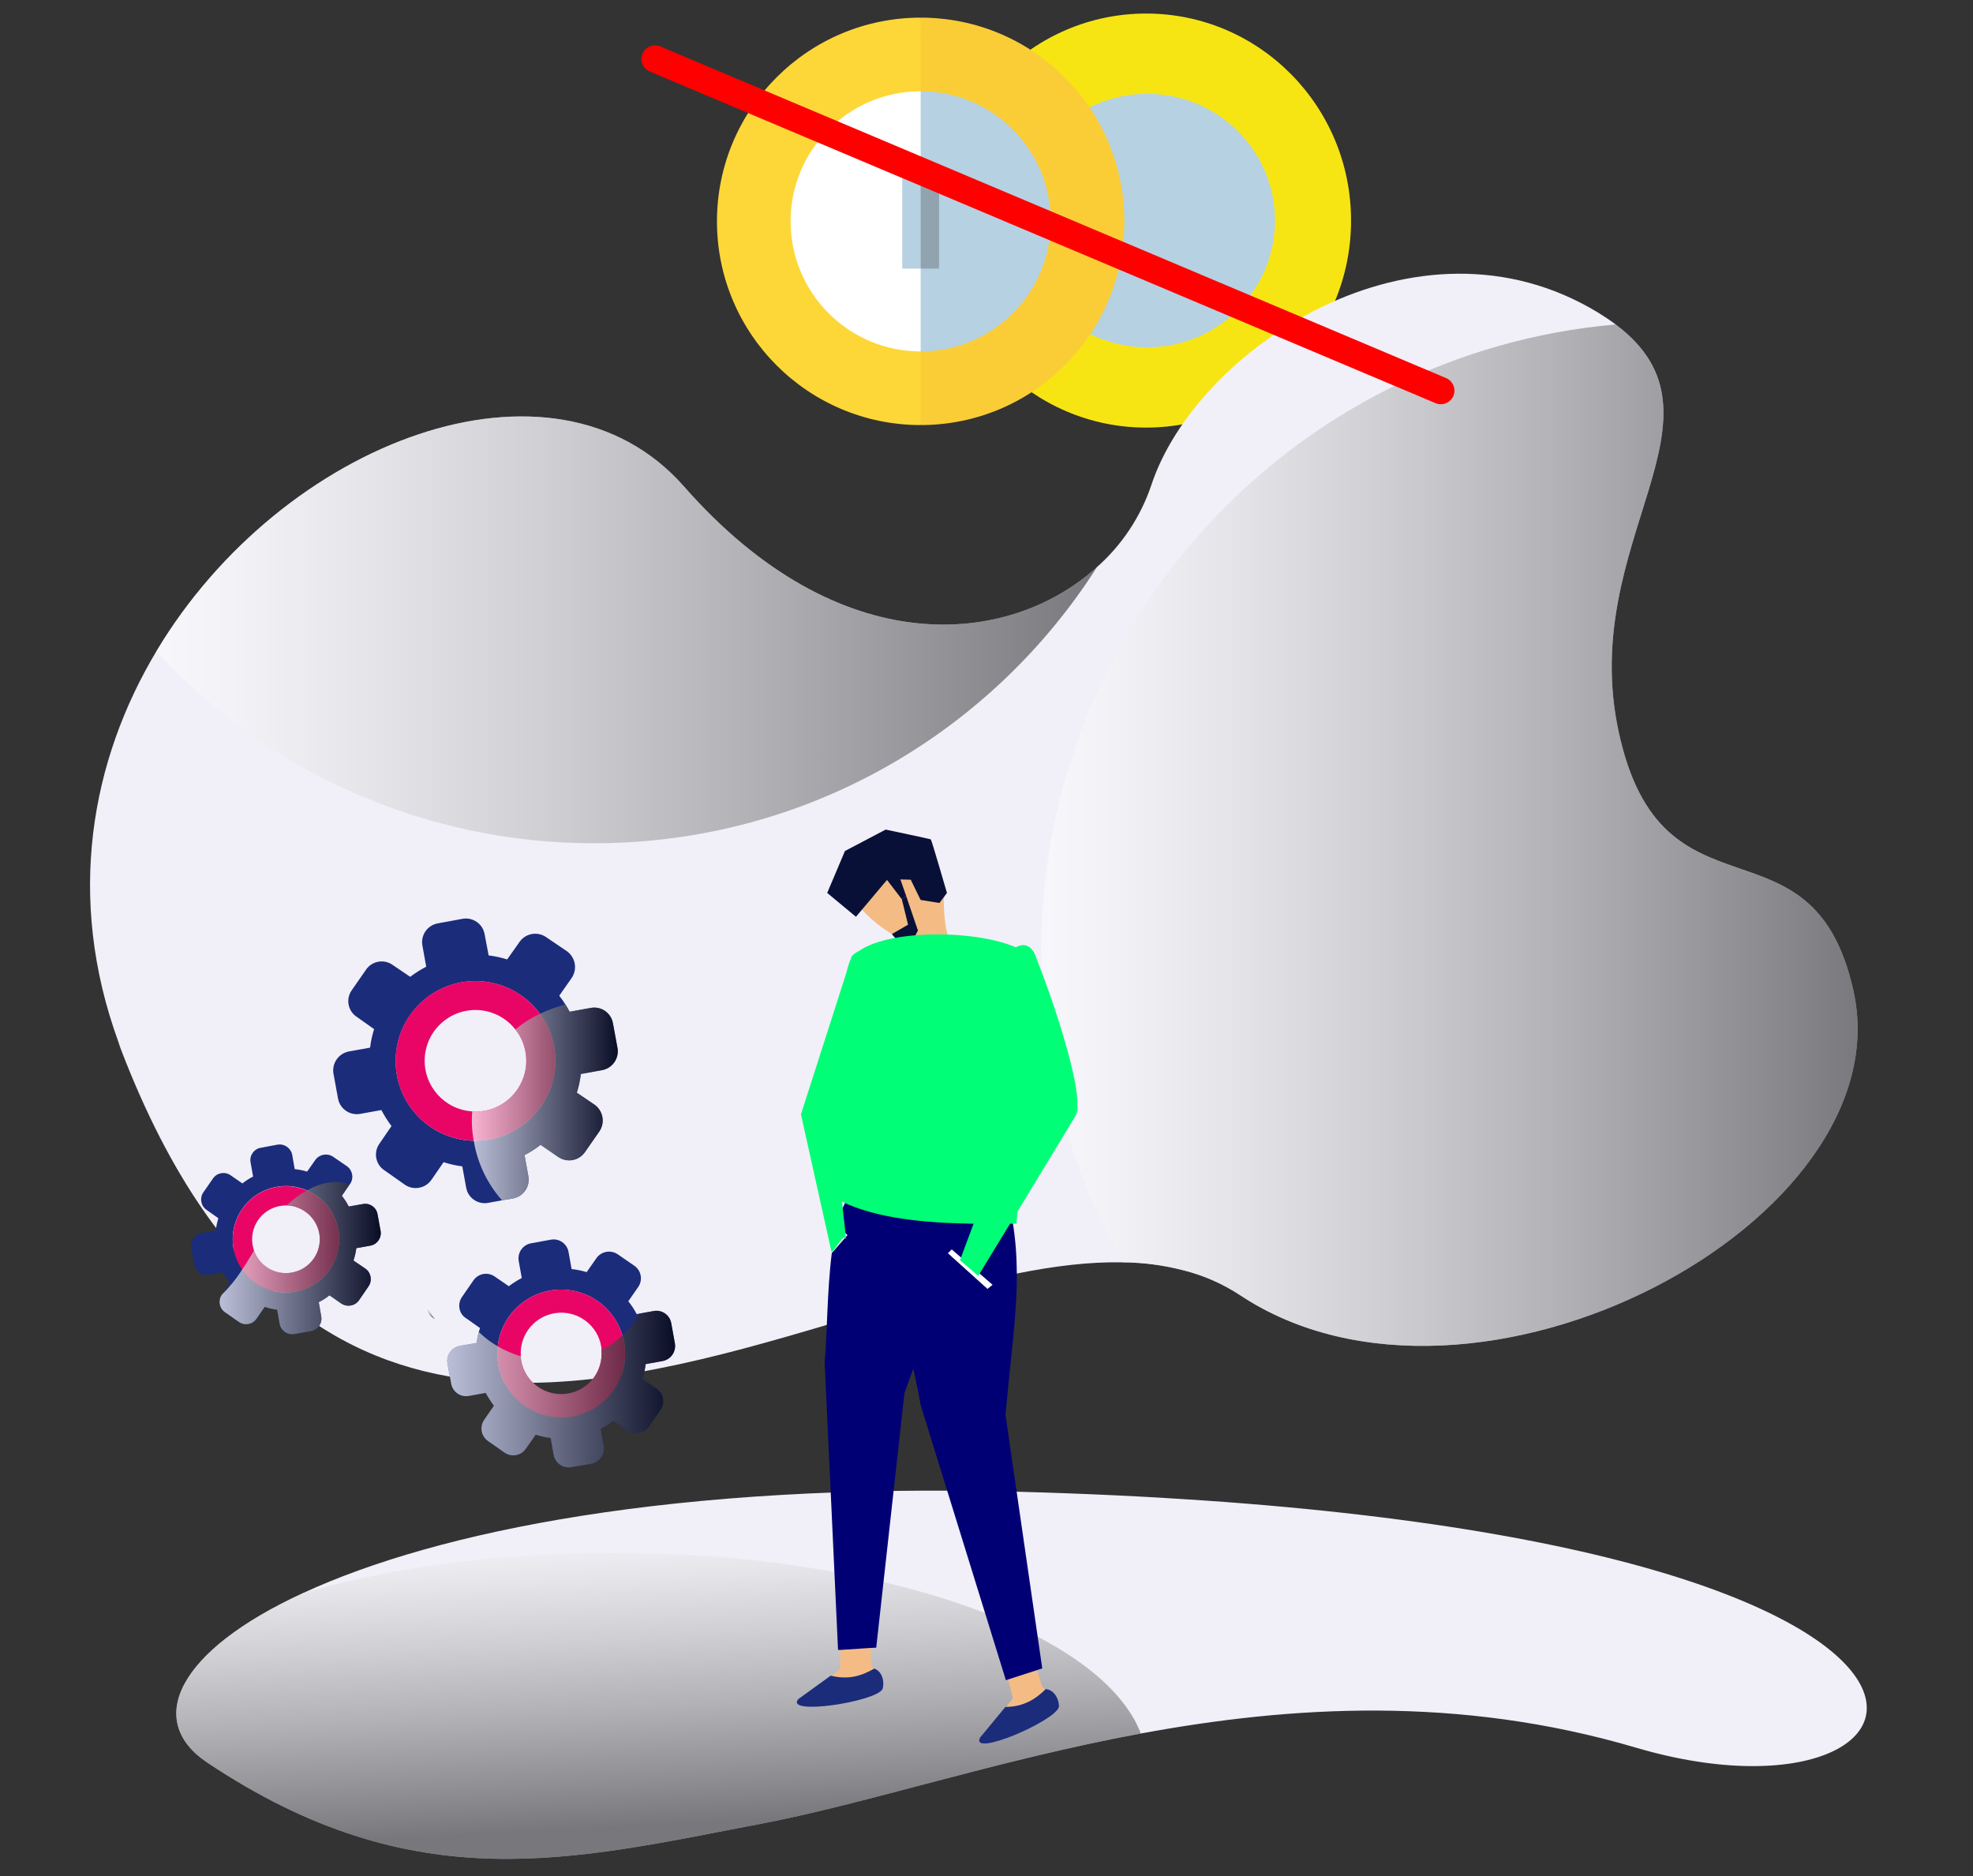 <?xml version="1.0" encoding="utf-8"?>
<!-- Generator: Adobe Illustrator 25.1.0, SVG Export Plug-In . SVG Version: 6.00 Build 0)  -->
<svg version="1.1" id="Calque_1" xmlns="http://www.w3.org/2000/svg" xmlns:xlink="http://www.w3.org/1999/xlink" x="0px" y="0px"
	 viewBox="0 0 580.198 551.749" style="enable-background:new 0 0 580.198 551.749;" xml:space="preserve">
<rect x="0" y="0" width="580.198" height="551.749" fill="#333333" stroke="none"/>
<style type="text/css">
	.st0{fill:#F7E513;}
	.st1{fill:#B6D1E2;}
	.st2{fill:#FACD37;}
	.st3{fill:#FDD737;}
	.st4{fill:#FFFFFF;}
	.st5{fill:#92A3B0;}
	.st6{fill:#F1EFF8;}
	.st7{opacity:0.5;fill:url(#Tracé_8251_1_);enable-background:new    ;}
	.st8{opacity:0.5;fill:url(#Tracé_8253_1_);enable-background:new    ;}
	.st9{opacity:0.5;fill:url(#Tracé_8254_1_);enable-background:new    ;}
	.st10{fill:#F4BC84;}
	.st11{fill:#1B2C7B;}
	.st12{fill:#000074;}
	.st13{fill:#091038;}
	.st14{fill:#00FF76;}
	.st15{fill:#E90566;}
	.st16{opacity:0.7;fill:url(#Tracé_8282_1_);enable-background:new    ;}
	.st17{opacity:0.7;fill:url(#Tracé_8283_1_);enable-background:new    ;}
	.st18{opacity:0.7;fill:url(#Tracé_8284_1_);enable-background:new    ;}
	.st19{opacity:0.7;fill:url(#Tracé_8285_1_);enable-background:new    ;}
	.st20{fill:none;stroke:#FF0000;stroke-width:8;stroke-linecap:round;}
</style>
<g id="Groupe_3233" transform="translate(-142.042 -783)">
	<g id="Groupe_3137" transform="translate(438.829 783.433)">
		<ellipse id="Ellipse_108" class="st0" cx="40.26" cy="64.428" rx="60.256" ry="60.877"/>
		<ellipse id="Ellipse_109" class="st1" cx="40.571" cy="64.428" rx="37.582" ry="37.272"/>
		<path id="Tracé_8297" class="st2" d="M-26.046,4.754L-40.48,64.657l14.434,59.903c33.083,0,59.903-26.819,59.903-59.903
			S7.037,4.754-26.046,4.754z"/>
		<path id="Tracé_8298" class="st3" d="M-85.949,64.657c0,33.083,26.819,59.903,59.903,59.903l0,0V4.754
			C-59.129,4.754-85.949,31.574-85.949,64.657L-85.949,64.657z"/>
		<path id="Tracé_8299" class="st1" d="M-26.046,26.405L-40.48,64.656l14.434,38.251c21.125,0,38.251-17.126,38.251-38.251
			S-4.921,26.405-26.046,26.405L-26.046,26.405z"/>
		<path id="Tracé_8300" class="st4" d="M-64.297,64.656c0,21.125,17.126,38.25,38.251,38.251V26.405
			C-47.171,26.406-64.296,43.531-64.297,64.656z"/>
		<path id="Tracé_8301" class="st5" d="M-20.633,50.764h-5.413l-3.609,13.893l3.609,13.893h5.413V50.764z"/>
		<rect id="Rectangle_1791" x="-31.459" y="50.764" class="st1" width="5.413" height="27.786"/>
	</g>
	<g id="Groupe_3097" transform="translate(-1091.717 664.16)">
		<g id="Partnership_Strategic" transform="translate(1233.76 242)">
			<g id="Groupe_3074">
				<g id="Groupe_3072" transform="translate(40.836 576.047)">
					<path id="Tracé_8250" class="st6" d="M440.175-185.316c-51.944-15.304-101.215-12.329-145.53-4.138
						c-42.633,7.889-80.654,20.649-111.993,26.597c-55.091,10.475-101.388,22.761-162.558-18.063
						c-18.32-12.243-8.966-32.761,28.279-49.875c39.185-18.105,109.234-32.503,210.45-29.744
						C569.109-252.133,538.375-156.307,440.175-185.316z"/>
					
						<linearGradient id="Tracé_8251_1_" gradientUnits="userSpaceOnUse" x1="298.188" y1="-2.181" x2="298.292" y2="-1.545" gradientTransform="matrix(456.602 0 0 144.84 -136033.719 60.493)">
						<stop  offset="0" style="stop-color:#FFFFFF"/>
						<stop  offset="0.085" style="stop-color:#F5F5F5"/>
						<stop  offset="0.229" style="stop-color:#DADADA"/>
						<stop  offset="0.413" style="stop-color:#AFAFAF"/>
						<stop  offset="0.631" style="stop-color:#747474"/>
						<stop  offset="0.876" style="stop-color:#292929"/>
						<stop  offset="1" style="stop-color:#000000"/>
					</linearGradient>
					<path id="Tracé_8251" class="st7" d="M294.646-189.456c-42.633,7.889-80.654,20.649-111.993,26.597
						c-55.091,10.475-101.388,22.761-162.557-18.063c-18.32-12.243-8.966-32.761,28.279-49.875
						c25.693-7.414,57.248-11.769,91.345-11.769C218.173-242.564,283.135-219.501,294.646-189.456z"/>
				</g>
				<g id="Groupe_3073">
					<path id="Tracé_8252" class="st6" d="M364.664,257.701c-5.12-3.373-10.775-5.851-16.724-7.33
						c-5.845-1.511-11.854-2.293-17.89-2.328c-19.527-0.388-41.771,5.218-65.264,12.028c-6.767,1.939-13.578,3.966-20.519,6.035
						c-33.364,9.914-68.41,19.656-101.259,16.897c-19.744-1.637-38.711-7.759-56.082-21.165
						c-19.485-14.916-36.899-38.926-51.124-75.786c-0.345-0.904-0.69-1.81-0.949-2.715C19.248,140.575,26.878,100.27,45.972,68.37
						C82.914,6.596,162.749-23.838,201.158,19.917c45.65,51.946,95.396,47.203,121.433,23.668
						c7.318-6.477,12.817-14.755,15.95-24.012c13.19-40.175,77.852-83.325,131.392-50.824c1.896,1.165,3.62,2.329,5.173,3.492
						c36.641,27.503-11.338,63.411,0.904,119.839c12.716,58.842,56.946,22.115,69.015,76.041
						C560.156,235.975,433.465,303.308,364.664,257.701z"/>
					
						<linearGradient id="Tracé_8253_1_" gradientUnits="userSpaceOnUse" x1="379.153" y1="0.139" x2="379.775" y2="0.139" gradientTransform="matrix(386.584 0 0 483.527 -146268.344 55.033)">
						<stop  offset="0" style="stop-color:#FFFFFF"/>
						<stop  offset="0.085" style="stop-color:#F5F5F5"/>
						<stop  offset="0.229" style="stop-color:#DADADA"/>
						<stop  offset="0.413" style="stop-color:#AFAFAF"/>
						<stop  offset="0.631" style="stop-color:#747474"/>
						<stop  offset="0.876" style="stop-color:#292929"/>
						<stop  offset="1" style="stop-color:#000000"/>
					</linearGradient>
					<path id="Tracé_8253" class="st8" d="M364.664,257.698c-5.12-3.372-10.775-5.851-16.724-7.33
						c-5.845-1.511-11.854-2.293-17.89-2.328c-14.225-25.151-22.345-53.291-23.709-82.154c-0.129-2.975-0.216-5.992-0.216-9.007
						c0-96.861,74.275-176.351,168.982-184.629c36.64,27.503-11.338,63.411,0.905,119.839
						c12.716,58.842,56.946,22.115,69.015,76.041C560.156,235.975,433.465,303.308,364.664,257.698z"/>
					
						<linearGradient id="Tracé_8254_1_" gradientUnits="userSpaceOnUse" x1="379.621" y1="-0.181" x2="380.242" y2="-0.181" gradientTransform="matrix(445.301 0 0 202.036 -168999.609 98.567)">
						<stop  offset="0" style="stop-color:#FFFFFF"/>
						<stop  offset="0.085" style="stop-color:#F5F5F5"/>
						<stop  offset="0.229" style="stop-color:#DADADA"/>
						<stop  offset="0.413" style="stop-color:#AFAFAF"/>
						<stop  offset="0.631" style="stop-color:#747474"/>
						<stop  offset="0.876" style="stop-color:#292929"/>
						<stop  offset="1" style="stop-color:#000000"/>
					</linearGradient>
					<path id="Tracé_8254" class="st9" d="M322.592,43.587c-31.122,48.84-85.739,81.214-147.901,81.214
						c-48.92,0.07-95.621-20.403-128.718-56.428C82.915,6.6,162.75-23.834,201.159,19.921
						C246.81,71.867,296.556,67.124,322.592,43.587z"/>
				</g>
			</g>
			<g id="Groupe_3086" transform="translate(334.607 263.131)">
				<g id="Groupe_3085" transform="translate(0)">
					<g id="Groupe_3079" transform="translate(47.898 172.269)">
						<g id="Groupe_3078" transform="translate(38.427 224.434)">
							<path id="Tracé_8261" class="st10" d="M-124.655-289.868l1.573,6.23l-5.901,7.661l17.618-7.744l-3.154-3.393l-1.656-5.503
								L-124.655-289.868z"/>
							<path id="Tracé_8262" class="st11" d="M-113.42-286.296c-2.958,2.95-6.498,5.197-11.86,5.242l-7.472,9.045
								c-2.814,5.805,21.933-4.791,23.202-9.007C-109.401-283.215-110.908-286.133-113.42-286.296z"/>
						</g>
						<path id="Tracé_8263" class="st12" d="M-86.466-207.602c5.681,22.013,1.884,38.843-0.337,65.186l10.793,74.459l-10.701,3.469
							l-25.08-80.995c-2.05-13.012-11.359-43.289-3.57-51.726L-86.466-207.602z"/>
					</g>
					<g id="Groupe_3081" transform="translate(0 165.409)">
						<g id="Groupe_3080" transform="translate(0 220.784)">
							<path id="Tracé_8264" class="st10" d="M-87.497-288.112l-0.047,6.426l-7.641,5.928l19.001-3.058l-2.198-4.078l-0.217-5.743
								L-87.497-288.112z"/>
							<path id="Tracé_8265" class="st11" d="M-77.522-281.823c-3.603,2.112-7.598,3.392-12.797,2.084l-9.513,6.872
								c-4.184,4.907,22.433,0.886,24.724-2.874C-74.407-277.831-75.132-281.033-77.522-281.823z"/>
						</g>
						<path id="Tracé_8266" class="st12" d="M-51.888-205.003c-0.083,22.786-7.958,38.118-16.754,62.998l-8.294,74.811
							l-1.677,0.083l-8.883,0.586h-0.669l-3.939-84.694c0.755-7.373,0.67-20.61,2.095-31.918v-0.084
							c0.168-1.005,0.336-2.01,0.503-3.015c1.172-7.373,3.267-13.572,7.037-15.918L-51.888-205.003z"/>
					</g>
					<g id="Groupe_3082" transform="translate(14.365)">
						<path id="Tracé_8268" class="st10" d="M-82.547-108.972c1.502-1.61,1.557-7.108,1.807-12.081l9.292-1.204
							c0.037,4.647,0.357,8.928,1.562,12.057C-73.868-105.113-81.109-104.833-82.547-108.972z"/>
						<path id="Tracé_8269" class="st10" d="M-82.395-109.934c4.233-0.774,8.44-8.19,11.885-13.805l-16.282-17.762l-14.505,13.637
							C-99.073-119.909-86.762-110.184-82.395-109.934z"/>
						<path id="Tracé_8270" class="st13" d="M-72.706-120.758l-5.544-0.898l-2.907-5.952l-3.04-0.08l1.717,4.907l-1.296,0.916
							l-4.356-5.676l-9.128,10.839l-8.456-7.015l5.212-12.326l11.975-6.303c0,0,13.064,2.741,13.286,2.891
							c0.222,0.15,4.734,15.716,4.734,15.716L-72.706-120.758z"/>
					</g>
					<path id="Tracé_8271" class="st4" d="M-54.737-18.89l12.018,10.406l-1.498,1.204L-55.86-17.77L-54.737-18.89z"/>
					<path id="Tracé_8272" class="st4" d="M-85.398-23.09l-4.608,5.277c0.169-1.005,0.337-2.01,0.503-3.015l3.017-3.351
						L-85.398-23.09z"/>
					<path id="Tracé_8275" class="st13" d="M-69.41-121.866l1.832,7.482l-4.76,2.762l2.516,3.032l3.176-0.284l1.975-3.793
						l-3.443-10.114L-69.41-121.866z"/>
					<path id="Union_4" class="st14" d="M-52.308-15.718l3.999-10.729c-14.685-0.228-28.343-1.564-38.697-6.469l1.256,11.306
						c-0.315-1.727-1.47-0.215-2.525,1.297c-0.966,1.386-1.847,2.772-1.916,1.664l-8.881-39.962l13.304-41.464
						c0.308-1.277,0.686-2.537,1.132-3.773c0.055-0.102,0.112-0.201,0.174-0.301l0.299-0.939c0.653-0.673,1.42-1.226,2.265-1.633
						c9.112-6.291,34.055-6.175,46.014-1.016c2.08-1.135,4.128-0.857,5.517,1.864c6.916,17.443,12.877,37.338,12.578,44.419
						c0.119,1.049-0.026,2.111-0.422,3.089L-35.43-29.964l-0.262,3.499c-0.63,0.009-1.259,0.016-1.887,0.023l-9.367,15.33
						L-52.308-15.718z M-87.206-34.734c0.035-0.068,0.071-0.139,0.105-0.208c-0.041,0.009-0.082,0.013-0.124,0.013L-87.206-34.734z"
						/>
				</g>
			</g>
		</g>
		<g id="Groupe_3096" transform="translate(1281.579 547.225)">
			<g id="Groupe_3089" transform="translate(0 106.955)">
				<g id="Groupe_3088">
					<g id="Groupe_3087">
						<path id="Tracé_8276" class="st11" d="M61.122-169.044c2.027-0.393,3.356-2.349,2.976-4.378l-0.899-4.884
							c-0.346-1.997-2.247-3.336-4.244-2.989c-0.026,0.005-0.052,0.009-0.078,0.014l-4.153,0.73c-0.553-1.12-1.231-2.174-2.02-3.143
							l2.302-3.369l0.111-0.111c1.178-1.692,0.778-4.016-0.897-5.218l-4.1-2.807c-1.712-1.14-4.02-0.718-5.218,0.954l-2.413,3.423
							c-1.19-0.361-2.411-0.605-3.648-0.73l-0.73-4.21c-0.4-2.022-2.351-3.347-4.378-2.975l-4.829,0.898
							c-2.002,0.315-3.369,2.194-3.054,4.196c0.007,0.042,0.014,0.084,0.022,0.127l0.73,4.153c-1.112,0.568-2.165,1.245-3.143,2.022
							l-3.479-2.414c-1.685-1.163-3.995-0.74-5.158,0.945c-0.002,0.003-0.004,0.006-0.007,0.01l-2.808,4.041
							c-1.182,1.678-0.781,3.996,0.897,5.178c0.019,0.014,0.038,0.027,0.058,0.04l3.423,2.414c-0.347,1.196-0.61,2.416-0.786,3.649
							l-4.153,0.73c-2.033,0.392-3.379,2.337-3.031,4.378l0.898,4.883c0.373,2.014,2.307,3.346,4.322,2.976l4.155-0.73
							c0.608,1.089,1.283,2.139,2.021,3.144l-2.361,3.423c0,0.057,0,0.057-0.056,0.112c-1.143,1.675-0.716,3.959,0.955,5.108
							l4.1,2.862c1.685,1.163,3.994,0.74,5.157-0.945c0.002-0.003,0.005-0.007,0.007-0.01l2.414-3.479
							c1.188,0.393,2.409,0.675,3.649,0.842l0.73,4.1c0.37,2.045,2.329,3.403,4.374,3.032c0.002,0,0.003-0.001,0.005-0.001
							l4.883-0.842c2.027-0.393,3.356-2.349,2.976-4.378l-0.729-4.153c1.12-0.554,2.174-1.232,3.143-2.021l3.479,2.413
							c1.708,1.159,4.03,0.735,5.218-0.953l2.807-4.1c1.158-1.709,0.733-4.03-0.955-5.218l-3.479-2.356
							c0.392-1.188,0.674-2.409,0.842-3.649L61.122-169.044z M39.061-155.517c-6.05,1.135-12.198-1.421-15.66-6.511
							c-1.271-1.814-2.133-3.883-2.527-6.063c-1.565-8.505,4.062-16.667,12.566-18.232c8.505-1.564,16.667,4.062,18.232,12.566
							c1.564,8.505-4.062,16.667-12.566,18.232C39.091-155.523,39.076-155.52,39.061-155.517L39.061-155.517z"/>
						<path id="Tracé_8277" class="st15" d="M51.692-173.647c-0.942-5.181-4.42-9.544-9.261-11.616
							c-7.934-3.404-17.126,0.268-20.53,8.202c-3.404,7.934,0.268,17.126,8.202,20.53c2.821,1.211,5.937,1.564,8.957,1.015
							C47.547-157.047,53.196-165.155,51.692-173.647z M38.051-161.13c-4.809,0.917-9.564-1.83-11.171-6.455
							c-0.157-0.498-0.289-1.004-0.393-1.516c-1.004-5.406,2.565-10.602,7.971-11.606c0.019-0.003,0.037-0.007,0.056-0.01
							c0.649-0.11,1.306-0.166,1.964-0.169c4.741,0.153,8.735,3.587,9.599,8.251C47.032-167.243,43.441-162.096,38.051-161.13
							L38.051-161.13z"/>
					</g>
				</g>
			</g>
			<g id="Groupe_3092" transform="translate(121.295 151.896)">
				<g id="Groupe_3091">
					<g id="Groupe_3090">
						<path id="Tracé_8278" class="st11" d="M25.751-180.057c2.424-0.462,4.026-2.788,3.592-5.218l-1.067-5.894
							c-0.417-2.406-2.706-4.019-5.113-3.602c-0.017,0.003-0.035,0.006-0.052,0.009l-4.322,0.786l-0.673,0.112
							c-0.691-1.336-1.519-2.596-2.471-3.761l2.92-4.21c1.402-2.033,0.901-4.816-1.122-6.232l-4.883-3.367
							c-2.051-1.406-4.851-0.906-6.288,1.124l-2.862,4.1c-1.45-0.423-2.934-0.724-4.435-0.898l-0.897-4.996
							c-0.412-2.43-2.716-4.065-5.146-3.652c-0.007,0.001-0.013,0.002-0.02,0.003l-5.839,1.066c-2.448,0.434-4.082,2.77-3.65,5.218
							l0.898,4.997c-1.336,0.698-2.613,1.505-3.816,2.413l-4.155-2.862c-2.032-1.402-4.815-0.9-6.23,1.124l-3.369,4.883
							c-0.635,0.897-0.915,1.997-0.786,3.088c0.121,1.285,0.825,2.443,1.909,3.143l0.505,0.337l3.648,2.582
							c-0.112,0.394-0.223,0.786-0.336,1.18c-0.298,1.046-0.504,2.117-0.617,3.199l-4.997,0.898
							c-2.433,0.448-4.041,2.784-3.593,5.217v0.001l1.067,5.839c0.411,2.428,2.713,4.064,5.141,3.653
							c0.008-0.001,0.015-0.003,0.023-0.004l4.996-0.898c0.705,1.315,1.512,2.572,2.413,3.761l-2.862,4.153
							c-1.411,2.027-0.912,4.815,1.116,6.226c0.003,0.002,0.005,0.003,0.007,0.005l4.883,3.423c2.033,1.402,4.817,0.901,6.233-1.123
							l2.92-4.155c1.424,0.463,2.891,0.783,4.378,0.955l0.897,4.996c0.459,2.445,2.814,4.055,5.259,3.596
							c0.006-0.001,0.011-0.002,0.017-0.003l5.781-1.009c2.462-0.445,4.096-2.802,3.651-5.264c-0.001-0.004-0.002-0.009-0.002-0.013
							l-0.897-4.939c1.327-0.704,2.586-1.531,3.759-2.47l4.155,2.92c2.053,1.396,4.845,0.897,6.286-1.124l3.423-4.939
							c1.402-2.032,0.901-4.815-1.122-6.23l-4.209-2.862c0.451-1.427,0.77-2.893,0.953-4.378L25.751-180.057z M-0.744-163.778
							c-10.213,1.846-19.989-4.938-21.835-15.151c0-0.002-0.001-0.004-0.001-0.006c-0.336-1.795-0.393-3.632-0.168-5.444
							c1.152-10.304,10.44-17.723,20.744-16.571c7.497,0.838,13.764,6.083,15.911,13.314c0.22,0.66,0.389,1.336,0.505,2.022
							c1.846,10.213-4.936,19.988-15.149,21.834C-0.739-163.779-0.742-163.778-0.744-163.778z"/>
						<path id="Tracé_8279" class="st15" d="M14.409-185.616c-0.116-0.686-0.285-1.362-0.505-2.022
							c-2.95-9.94-13.399-15.607-23.339-12.657c-7.233,2.147-12.478,8.415-13.316,15.913c-0.224,1.813-0.168,3.649,0.168,5.444
							c1.844,10.215,11.62,17.001,21.835,15.157C9.468-165.625,16.254-175.401,14.409-185.616L14.409-185.616z M-1.981-170.516
							c-6.473,1.158-12.667-3.13-13.862-9.596c-0.064-0.446-0.101-0.896-0.111-1.347c-0.498-6.564,4.419-12.288,10.983-12.786
							c6.13-0.465,11.607,3.808,12.648,9.867c0.075,0.351,0.093,0.711,0.056,1.067c0.605,6.149-3.628,11.726-9.712,12.798
							L-1.981-170.516z"/>
					</g>
				</g>
			</g>
			<g id="Groupe_3095" transform="translate(67.291)">
				<g id="Groupe_3094">
					<g id="Groupe_3093">
						<path id="Tracé_8280" class="st11" d="M61.928-113.7c3.046-0.554,5.076-3.461,4.547-6.511l-1.347-7.297
							c-0.545-3.029-3.442-5.043-6.471-4.498c-0.014,0.003-0.028,0.005-0.042,0.008l-6.232,1.122
							c-0.356-0.741-0.769-1.455-1.234-2.133c-0.553-0.892-1.153-1.753-1.797-2.582L53-140.81c1.742-2.566,1.119-6.054-1.403-7.858
							l-6.118-4.153c-2.546-1.752-6.027-1.125-7.803,1.403l-3.649,5.165c-1.772-0.571-3.595-0.967-5.444-1.18l-1.18-6.23
							c-0.533-3.034-3.418-5.066-6.455-4.547l-7.297,1.347c-3.046,0.531-5.084,3.431-4.553,6.477
							c0.002,0.012,0.004,0.023,0.006,0.035l1.123,6.231c-1.651,0.859-3.228,1.854-4.714,2.975l-5.218-3.538
							c-2.528-1.746-5.992-1.118-7.747,1.405l-4.21,6.062c-1.776,2.495-1.193,5.956,1.302,7.732c0.034,0.024,0.067,0.047,0.101,0.07
							l5.165,3.65c-0.566,1.773-0.961,3.596-1.18,5.444l-6.231,1.122c-3.032,0.576-5.051,3.466-4.547,6.511l1.348,7.355
							c0.568,3.031,3.476,5.036,6.511,4.489l6.23-1.122c0.871,1.644,1.866,3.22,2.975,4.714l-3.536,5.165
							c-1.777,2.488-1.201,5.946,1.287,7.723c0.038,0.027,0.077,0.054,0.116,0.081l6.063,4.266c2.547,1.744,6.022,1.119,7.802-1.403
							l3.592-5.218c1.791,0.582,3.632,0.996,5.5,1.234l1.124,6.175c0.494,3.02,3.343,5.067,6.363,4.572
							c0.05-0.008,0.099-0.017,0.148-0.026l4.042-0.73l3.255-0.559c3.053-0.575,5.063-3.514,4.491-6.567l-1.123-6.174
							c1.668-0.852,3.248-1.868,4.715-3.031l5.218,3.592c2.548,1.74,6.02,1.115,7.802-1.403l4.266-6.119
							c1.742-2.566,1.119-6.054-1.403-7.858l-5.218-3.536c0.565-1.793,0.96-3.635,1.18-5.502L61.928-113.7z M28.865-93.325
							c-1.538,0.27-3.097,0.401-4.659,0.392C11.24-93.218,0.962-103.96,1.247-116.925s11.027-23.244,23.993-22.958
							c7.311,0.161,14.13,3.719,18.443,9.624c2.134,2.841,3.558,6.151,4.153,9.654C50.11-107.838,41.625-95.637,28.865-93.325
							L28.865-93.325z"/>
						<path id="Tracé_8281" class="st15" d="M47.838-120.605c-0.596-3.503-2.02-6.813-4.153-9.654
							c-7.644-10.483-22.339-12.785-32.822-5.141s-12.785,22.339-5.141,32.822c4.319,5.924,11.156,9.491,18.486,9.646
							c1.562,0.009,3.121-0.122,4.659-0.392C41.626-95.637,50.111-107.837,47.838-120.605z M27.349-101.744
							c-1.183,0.223-2.392,0.28-3.591,0.169c-8.224-0.514-14.475-7.597-13.961-15.822c0.514-8.224,7.597-14.475,15.822-13.961
							c4.257,0.266,8.197,2.341,10.824,5.702c1.545,1.915,2.57,4.197,2.976,6.624C40.845-110.929,35.448-103.199,27.349-101.744
							L27.349-101.744z"/>
					</g>
				</g>
			</g>
			
				<linearGradient id="Tracé_8282_1_" gradientUnits="userSpaceOnUse" x1="282.011" y1="-2.971" x2="282.632" y2="-2.971" gradientTransform="matrix(76.312 0 0 72.069 -21504.051 155.729)">
				<stop  offset="0" style="stop-color:#FFFFFF"/>
				<stop  offset="0.256" style="stop-color:#C1C1C1"/>
				<stop  offset="0.845" style="stop-color:#292929"/>
				<stop  offset="1" style="stop-color:#000000"/>
			</linearGradient>
			<path id="Tracé_8282" class="st16" d="M56.969-61.359c-0.168,1.24-0.45,2.461-0.842,3.649l3.479,2.356
				c1.688,1.188,2.113,3.509,0.955,5.218l-2.807,4.1c-1.188,1.688-3.51,2.112-5.218,0.953l-3.479-2.413
				c-0.969,0.789-2.024,1.467-3.144,2.02l0.729,4.153c0.38,2.029-0.949,3.985-2.976,4.378l-4.883,0.842
				c-2.045,0.373-4.004-0.982-4.377-3.027c0-0.002-0.001-0.003-0.001-0.005l-0.73-4.1c-1.24-0.168-2.461-0.45-3.649-0.842
				l-2.414,3.479c-1.158,1.689-3.466,2.119-5.155,0.961c-0.003-0.002-0.006-0.004-0.009-0.006l-4.1-2.862
				c-1.671-1.149-2.097-3.433-0.955-5.108c0.056-0.057,0.056-0.057,0.056-0.112c2.266-2.208,4.264-4.677,5.95-7.354
				c1.234-1.797,2.361-3.705,3.479-5.557c1.857,5.179,7.561,7.872,12.74,6.014c4.553-1.633,7.275-6.301,6.455-11.068
				c-0.864-4.664-4.858-8.097-9.599-8.251c1.788-1.708,3.788-3.18,5.95-4.378c4.038-2.302,8.419-3.256,12.574-1.797l-2.302,3.369
				c0.79,0.968,1.467,2.022,2.021,3.143l4.153-0.73c1.989-0.39,3.918,0.907,4.308,2.897c0.005,0.026,0.01,0.052,0.014,0.078
				l0.899,4.884c0.381,2.029-0.949,3.985-2.976,4.378L56.969-61.359z"/>
			
				<linearGradient id="Tracé_8283_1_" gradientUnits="userSpaceOnUse" x1="228.679" y1="-45.941" x2="229.3" y2="-45.941" gradientTransform="matrix(3.886 0 0 5.6 -811.018 215.053)">
				<stop  offset="0" style="stop-color:#FFFFFF"/>
				<stop  offset="0.256" style="stop-color:#C1C1C1"/>
				<stop  offset="0.845" style="stop-color:#292929"/>
				<stop  offset="1" style="stop-color:#000000"/>
			</linearGradient>
			<path id="Tracé_8283" class="st17" d="M79.536-40.814c-1.084-0.7-1.788-1.859-1.909-3.144c0.73,1.18,1.572,2.361,2.414,3.479
				L79.536-40.814z"/>
			
				<linearGradient id="Tracé_8284_1_" gradientUnits="userSpaceOnUse" x1="282.32" y1="-3.19" x2="282.941" y2="-3.19" gradientTransform="matrix(107.858 0 0 74.167 -30366.631 216.688)">
				<stop  offset="0" style="stop-color:#FFFFFF"/>
				<stop  offset="0.256" style="stop-color:#C1C1C1"/>
				<stop  offset="0.845" style="stop-color:#292929"/>
				<stop  offset="1" style="stop-color:#000000"/>
			</linearGradient>
			<path id="Tracé_8284" class="st18" d="M142.049-27.262c-0.183,1.486-0.502,2.951-0.953,4.378l4.209,2.862
				c2.023,1.415,2.524,4.198,1.122,6.23l-3.423,4.939c-1.442,2.021-4.234,2.52-6.286,1.124l-4.155-2.92
				c-1.173,0.939-2.432,1.766-3.759,2.47l0.897,4.939c0.453,2.46-1.175,4.822-3.635,5.275c-0.004,0.001-0.009,0.002-0.013,0.002
				l-5.781,1.009c-2.443,0.469-4.804-1.132-5.273-3.575c-0.001-0.006-0.002-0.011-0.003-0.017l-0.897-4.996
				c-1.488-0.172-2.954-0.491-4.378-0.955l-2.92,4.155c-1.416,2.023-4.199,2.523-6.232,1.122l-4.883-3.423
				c-2.03-1.407-2.535-4.194-1.128-6.224c0.002-0.002,0.003-0.005,0.005-0.007l2.862-4.153c-0.901-1.189-1.707-2.447-2.413-3.761
				l-4.996,0.898c-2.426,0.424-4.736-1.2-5.16-3.626c-0.001-0.008-0.003-0.015-0.004-0.023l-1.067-5.839
				c-0.449-2.432,1.158-4.769,3.591-5.218h0.001l4.997-0.898c0.113-1.082,0.32-2.152,0.617-3.199
				c1.676,1.622,3.542,3.035,5.557,4.21c2.136,1.247,4.417,2.228,6.792,2.92c0.01,0.451,0.047,0.9,0.111,1.347
				c1.194,6.47,7.391,10.759,13.866,9.599c6.083-1.073,10.314-6.649,9.71-12.797c1.354-0.678,2.65-1.468,3.874-2.361
				c0.819-0.591,1.589-1.249,2.302-1.965c2.013-1.787,3.67-3.939,4.883-6.342l4.322-0.786c2.401-0.446,4.709,1.139,5.155,3.541
				c0.003,0.017,0.006,0.034,0.009,0.052l1.067,5.894c0.433,2.43-1.168,4.756-3.592,5.218L142.049-27.262z"/>
			
				<linearGradient id="Tracé_8285_1_" gradientUnits="userSpaceOnUse" x1="281.11" y1="-1.897" x2="281.732" y2="-1.897" gradientTransform="matrix(69.082 0 0 92.709 -19328.65 71.698)">
				<stop  offset="0" style="stop-color:#FFFFFF"/>
				<stop  offset="0.256" style="stop-color:#C1C1C1"/>
				<stop  offset="0.845" style="stop-color:#292929"/>
				<stop  offset="1" style="stop-color:#000000"/>
			</linearGradient>
			<path id="Tracé_8285" class="st19" d="M122.989-112.578c-0.22,1.867-0.616,3.709-1.18,5.502l5.218,3.536
				c2.523,1.805,3.145,5.292,1.403,7.858l-4.266,6.119c-1.782,2.519-5.254,3.143-7.802,1.403l-5.218-3.592
				c-1.468,1.164-3.047,2.179-4.715,3.031l1.123,6.174c0.572,3.053-1.438,5.993-4.491,6.567l-3.255,0.559
				c-4.371-4.934-7.252-11.007-8.308-17.513c-0.542-2.848-0.693-5.756-0.449-8.645c1.199,0.111,2.408,0.054,3.591-0.169
				c8.097-1.455,13.493-9.184,12.068-17.286c-0.405-2.427-1.43-4.709-2.976-6.624c1.65-1.393,3.437-2.616,5.333-3.649
				c0.617-0.336,1.291-0.673,1.908-0.953c2.394-1.156,4.894-2.078,7.466-2.752c0.465,0.679,0.878,1.392,1.234,2.133l6.232-1.122
				c3.025-0.567,5.937,1.426,6.504,4.451c0.003,0.013,0.005,0.027,0.007,0.04l1.347,7.297c0.528,3.051-1.501,5.957-4.547,6.511
				L122.989-112.578z"/>
		</g>
	</g>
	<line id="Ligne_121" class="st20" x1="334.661" y1="800.339" x2="565.746" y2="897.867"/>
</g>
</svg>

